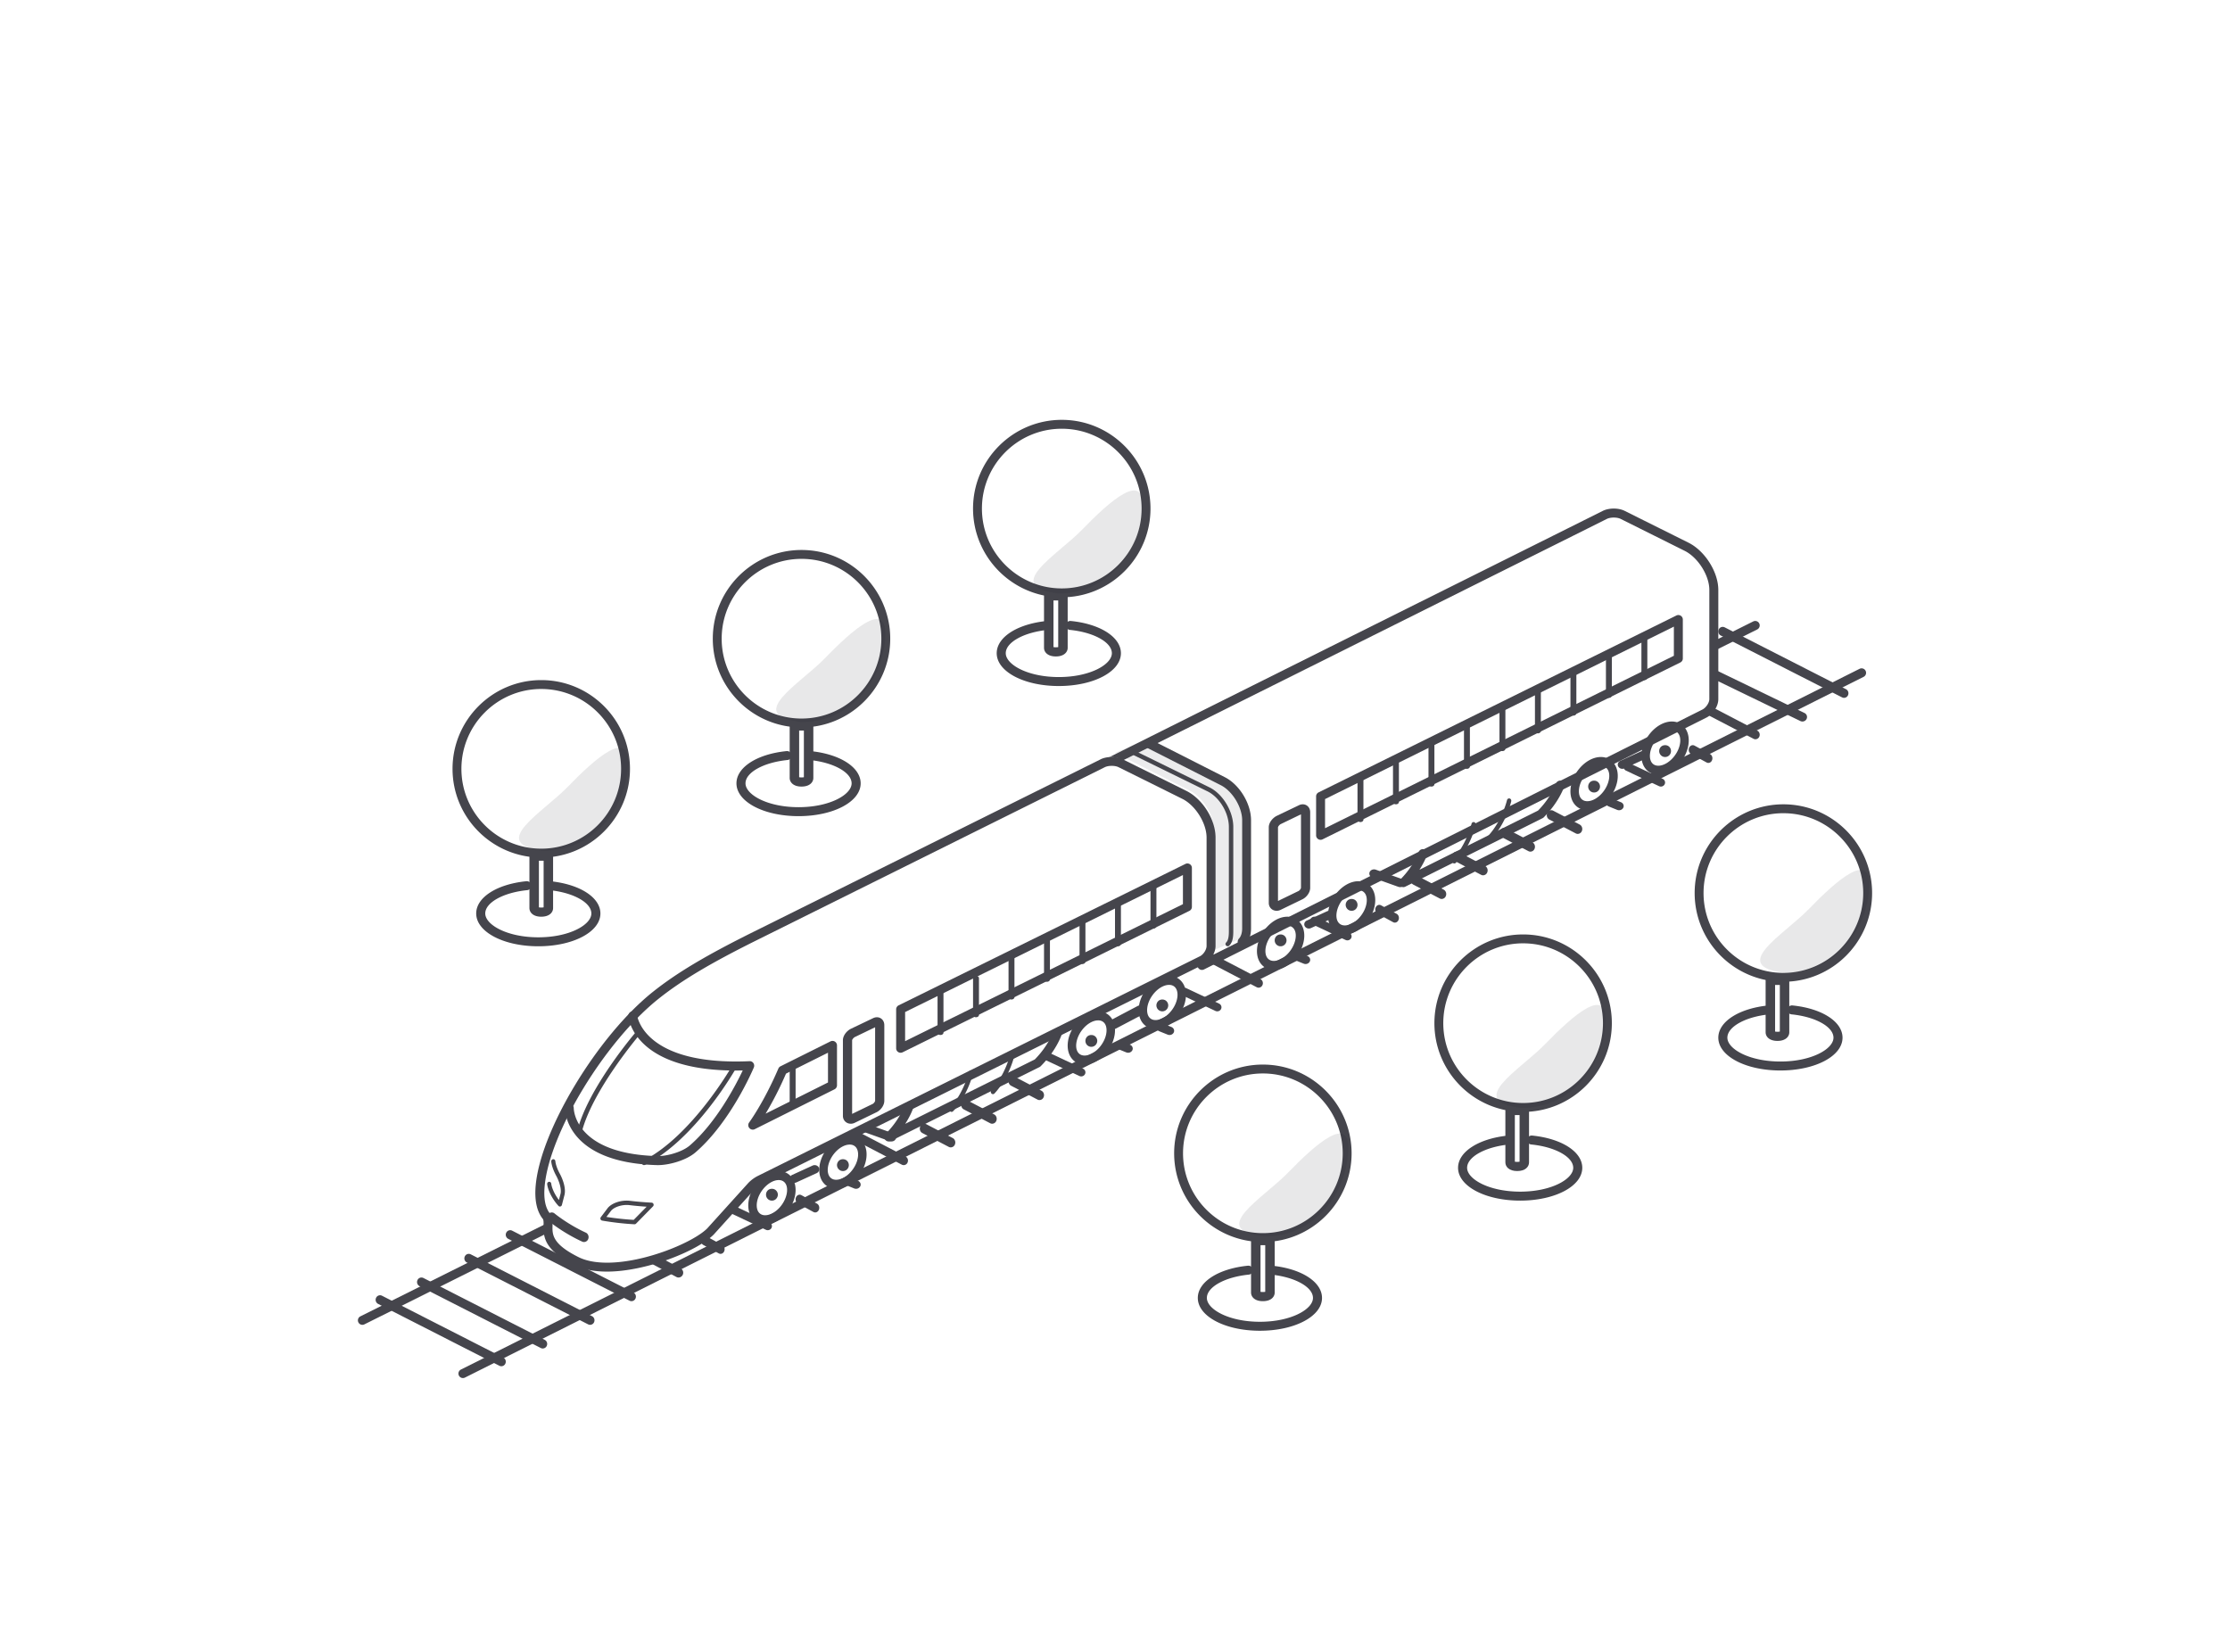 <svg xmlns="http://www.w3.org/2000/svg" xmlns:xlink="http://www.w3.org/1999/xlink" width="324" height="240"><defs><linearGradient id="fqhy3k3pfb" x1="-2059.55%" x2="26543.75%" y1="-3537.6%" y2="-3537.6%"><stop offset="0%" stop-color="#0BF"/><stop offset="100%" stop-color="#6ED2F3"/></linearGradient><linearGradient id="fq4ajo3ike" x1=".006%" x2="100.009%" y1="74.385%" y2="74.385%"><stop offset="0%" stop-color="#001B8F"/><stop offset="100%" stop-color="#001E8D"/></linearGradient><linearGradient id="ga3b80xieh" x1="-1.617%" x2="99.997%" y1="83.089%" y2="83.089%"><stop offset="0%" stop-color="#001B8F"/><stop offset="100%" stop-color="#001E8D"/></linearGradient><linearGradient id="84g8xkh0mk" x1="42.511%" x2="984.891%" y1="-82.247%" y2="-82.247%"><stop offset="0%" stop-color="#001B8F"/><stop offset="100%" stop-color="#001E8D"/></linearGradient><linearGradient id="2szwxmpein" x1="0%" x2="100.001%" y1="50.005%" y2="50.005%"><stop offset="0%" stop-color="#001B8F"/><stop offset="100%" stop-color="#001E8D"/></linearGradient><linearGradient id="0ryf4ab0oq" x1="-.963%" x2="99.993%" y1="50%" y2="50%"><stop offset="0%" stop-color="#001B8F"/><stop offset="100%" stop-color="#001E8D"/></linearGradient><linearGradient id="w8lfudkjjt" x1="45.3%" x2="1030.36%" y1="-61.15%" y2="-61.15%"><stop offset="0%" stop-color="#001B8F"/><stop offset="100%" stop-color="#001E8D"/></linearGradient><linearGradient id="qv2l22uxxw" x1="-320.482%" x2="151.867%" y1="498.75%" y2="498.75%"><stop offset="0%" stop-color="#7FDDFF"/><stop offset="100%" stop-color="#FCFCFC"/></linearGradient><linearGradient id="ibniz40ifz" x1="-189.149%" x2="207.314%" y1="477.05%" y2="477.05%"><stop offset="0%" stop-color="#7FDDFF"/><stop offset="100%" stop-color="#FCFCFC"/></linearGradient><linearGradient id="dg7unp7jaC" x1="-272.5%" x2="656.26%" y1="-414.35%" y2="-414.35%"><stop offset="0%" stop-color="#001B8F"/><stop offset="100%" stop-color="#001E8D"/></linearGradient><linearGradient id="e91idrig2F" x1="-95.845%" x2="100.012%" y1="143.157%" y2="143.157%"><stop offset="0%" stop-color="#7FDDFF"/><stop offset="100%" stop-color="#FCFCFC"/></linearGradient><linearGradient id="hcysawp0nI" x1="-272.65%" x2="656.16%" y1="-414.35%" y2="-414.35%"><stop offset="0%" stop-color="#001B8F"/><stop offset="100%" stop-color="#001E8D"/></linearGradient><path id="jj4pavrfra" d="M.43.43H.338.52.43"/><path id="4gxoh7ijwd" d="M0 3.438c-.015-.764.426-1.648 1.266-2.362C2.09.374 3.11 0 3.999 0c.57 0 1.085.154 1.46.473a1.583 1.583 0 01.001 0C5.084.153 4.569 0 4 0c-.89 0-1.91.374-2.735 1.076C.454 1.766.016 2.614 0 3.36v.078"/><path id="422d0iuk2g" d="M0 3.438c.19-.693.65-1.441 1.345-2.09C2.276.478 3.397 0 4.313 0c.494 0 .928.14 1.24.432.316.294.465.705.463 1.172v-.026C6.012 1.122 5.863.72 5.554.432 5.24.139 4.807 0 4.313 0c-.916 0-2.037.478-2.968 1.348C.651 1.997.19 2.745 0 3.438"/><path id="mnce3s9i5j" d="M.365.86A2.863 2.863 0 01.364.801V.86"/><path id="wqkxwd3jsm" d="M0 4.1c0-.895.458-1.94 1.31-2.79C2.16.458 3.206 0 4.1 0c.545 0 1.035.17 1.39.527.36.36.53.859.526 1.413v-.045C6.01 1.358 5.84.877 5.49.527 5.138.174 4.656.004 4.117 0h-.036c-.89.006-1.926.464-2.771 1.31C.458 2.16 0 3.205 0 4.1"/><path id="dr7c5zilsp" d="M0 3.398c.144-.73.555-1.498 1.208-2.144C2.034.435 3.057 0 3.951 0c.582 0 1.11.184 1.494.565.392.389.577.923.57 1.511v-.062C6.01 1.451 5.823.94 5.445.565 5.06.184 4.533 0 3.951 0c-.894 0-1.917.435-2.743 1.254C.555 1.9.144 2.667 0 3.398"/><path id="lh1h7wlohs" d="M.39.836a4.145 4.145 0 010-.013v.013"/><path id="x2o1ndokqv" d="M1.719.616C1.354.37.904.25.406.244H.327a2.808 2.808 0 00.04-.001c.513 0 .977.12 1.352.373"/><path id="jzhx0n5cry" d="M0 .622C.514.369 1.027.238 1.499.238a2.284 2.284 0 01.05 0h-.1C.99.248.496.378 0 .622"/><path id="bzzs6206qB" d="M.43.43H.392h.076H.43"/><path id="ml7jshktvE" d="M3.438 1.719v-.02C3.434 1.223 3.224.79 2.79.474 2.357.157 1.767.003 1.118 0h-.035A4.839 4.839 0 001.1 0c.656 0 1.253.154 1.69.474.44.32.65.762.647 1.245"/><path id="g2hryac6iH" d="M.43.43H.386h.085H.43"/></defs><g fill="none" fill-rule="evenodd"><path fill="#FFF" d="M0 0h324v240H0z"/><path fill="#16161F" d="M183.744 179.663c6.708 0 11.604-5.457 12.147-12.147.484-5.97-4.798-1.224-8.744 2.85-3.666 3.784-11.841 8.368-3.403 9.297zm37.374-18.687c6.708 0 11.604-5.457 12.147-12.147.484-5.97-4.798-1.224-8.744 2.85-3.666 3.784-11.841 8.368-3.403 9.297zm38.309-19.622c6.708 0 11.603-5.456 12.146-12.146.485-5.97-4.798-1.225-8.744 2.849-3.666 3.785-11.84 8.369-3.402 9.297zM153.845 86.228c6.708 0 11.603-5.457 12.146-12.147.485-5.97-4.798-1.225-8.744 2.85-3.666 3.784-11.84 8.368-3.402 9.297zm-37.375 18.687c6.709 0 11.604-5.457 12.147-12.147.485-5.97-4.798-1.225-8.744 2.85-3.666 3.784-11.84 8.368-3.403 9.297zm-37.374 18.687c6.709 0 11.604-5.457 12.147-12.147.484-5.97-4.798-1.224-8.744 2.85-3.666 3.784-11.841 8.368-3.403 9.297z" opacity=".1"/><g opacity=".8"><path fill="#16161F" d="M67.262 200.219a.653.653 0 01-.293-1.237l203.23-101.819a.653.653 0 01.583 1.168L67.551 200.15a.656.656 0 01-.29.068m-14.608-7.734a.65.65 0 01-.292-1.232L254.729 90.288a.65.65 0 11.582 1.163L52.943 192.416a.656.656 0 01-.29.068"/><path fill="#16161F" d="M182.863 143.5a.602.602 0 01-.274-.067l-7.351-3.839a.677.677 0 01-.283-.883.605.605 0 01.83-.3l7.352 3.838a.678.678 0 01.283.883.616.616 0 01-.557.368m-110.02 55a.627.627 0 01-.283-.068l-17.624-8.988a.673.673 0 01-.292-.887.631.631 0 01.858-.3l17.625 8.987a.672.672 0 01.291.887.64.64 0 01-.575.369m6.015-2.578a.626.626 0 01-.282-.068l-17.624-8.988a.673.673 0 01-.292-.887.631.631 0 01.858-.301l17.624 8.987c.318.162.448.56.292.888a.642.642 0 01-.576.369m6.875-3.438a.613.613 0 01-.282-.068l-17.624-8.988a.673.673 0 01-.292-.887.632.632 0 01.858-.3l17.624 8.987c.318.162.448.56.292.887a.641.641 0 01-.576.37m6.016-3.438a.627.627 0 01-.283-.068l-17.624-8.988a.672.672 0 01-.291-.887.631.631 0 01.858-.301l17.624 8.987c.317.162.448.56.292.888a.642.642 0 01-.576.369m6.836-3.437a.656.656 0 01-.313-.08l-3.796-2.035a.711.711 0 01-.29-.945.668.668 0 01.917-.298l3.796 2.036a.71.71 0 01.29.944.678.678 0 01-.604.377m6.107-3.437a.535.535 0 01-.253-.065l-2.259-1.23c-.294-.16-.419-.562-.28-.899.14-.336.492-.478.786-.32l2.259 1.23c.294.16.419.563.28.9-.102.242-.313.384-.533.384m6.852-3.438a.626.626 0 01-.268-.06l-4.792-2.256a.581.581 0 01-.281-.79.62.62 0 01.817-.27l4.792 2.256c.304.143.43.496.282.79a.613.613 0 01-.55.33m6.898-2.578a.524.524 0 01-.253-.065l-2.259-1.23c-.294-.16-.419-.562-.28-.899.14-.336.493-.478.786-.319l2.259 1.23c.294.16.419.562.28.899-.102.242-.313.384-.533.384m5.932-3.437a.72.72 0 01-.275-.054l-1.233-.5c-.338-.138-.49-.498-.338-.805.152-.307.55-.444.888-.307l1.233.501c.339.138.49.498.339.805a.68.68 0 01-.614.36m6.926-3.438a.605.605 0 01-.274-.067l-7.35-3.839c-.309-.16-.435-.555-.284-.882.152-.326.524-.461.831-.3l7.351 3.838c.308.16.435.555.284.882a.619.619 0 01-.558.368m6.838-2.578a.629.629 0 01-.286-.07l-3.84-2.013c-.327-.171-.464-.598-.305-.953.158-.354.551-.5.879-.33l3.84 2.012c.327.17.463.598.305.952a.655.655 0 01-.593.402m6.016-3.437a.621.621 0 01-.287-.071l-3.84-2.013c-.326-.17-.463-.597-.305-.952.159-.354.552-.501.88-.33l3.84 2.011c.326.171.463.598.304.953a.656.656 0 01-.592.402m6.874-3.438a.632.632 0 01-.286-.07l-3.84-2.013c-.326-.171-.463-.598-.305-.953.159-.354.552-.5.88-.33l3.84 2.012c.326.17.463.598.304.952a.654.654 0 01-.593.402m6.063-3.438a.624.624 0 01-.268-.059l-4.792-2.257a.58.58 0 01-.281-.789.621.621 0 01.818-.272l4.792 2.257c.303.143.43.497.281.79a.613.613 0 01-.55.33m6.814-3.437a.73.73 0 01-.274-.053l-1.233-.501c-.34-.138-.491-.498-.34-.805.154-.306.551-.444.89-.306l1.232.5c.34.138.491.499.34.805a.682.682 0 01-.615.36m6.015-2.578a.715.715 0 01-.274-.054l-1.233-.5c-.339-.137-.49-.498-.338-.805.151-.307.549-.444.888-.306l1.233.5c.34.138.491.499.338.805a.675.675 0 01-.613.36m6.936-3.437a.637.637 0 01-.268-.06l-4.793-2.257a.58.58 0 01-.28-.789.62.62 0 01.817-.272l4.792 2.257c.303.143.43.496.281.79a.612.612 0 01-.55.33m12.83-6.874a.73.73 0 01-.274-.054l-1.233-.5c-.34-.138-.491-.498-.338-.805.15-.307.549-.444.888-.307l1.233.5c.339.139.49.5.338.806a.679.679 0 01-.614.36m6.077-3.438a.626.626 0 01-.268-.06l-4.792-2.256a.58.58 0 01-.281-.79.62.62 0 01.818-.271l4.791 2.256c.304.143.43.497.282.79a.613.613 0 01-.55.331m6.897-2.578a.524.524 0 01-.253-.065l-2.258-1.23c-.294-.16-.42-.562-.28-.898.14-.337.492-.48.786-.32l2.259 1.23c.293.16.419.562.279.898-.101.243-.313.385-.533.385m6.806-3.437a.617.617 0 01-.286-.071l-3.84-2.012c-.327-.171-.464-.598-.305-.953.158-.353.55-.503.88-.33l3.839 2.011c.327.172.464.598.305.952a.653.653 0 01-.593.402m6.016-3.437a.636.636 0 01-.287-.07l-3.84-2.013c-.326-.171-.463-.597-.305-.952.159-.353.55-.504.88-.331l3.84 2.012c.326.171.463.598.305.952a.657.657 0 01-.593.402m6.875-3.438a.623.623 0 01-.287-.07l-3.84-2.013c-.326-.17-.463-.597-.305-.952.158-.354.55-.503.88-.33l3.84 2.011c.326.172.463.598.305.952a.655.655 0 01-.593.402m6.875-2.578a.623.623 0 01-.287-.07l-3.84-2.013c-.326-.17-.463-.598-.305-.952.158-.354.55-.503.88-.33l3.84 2.01c.326.173.463.599.305.953a.655.655 0 01-.593.402m6.001-3.437a.73.73 0 01-.274-.054l-1.233-.5c-.34-.138-.491-.498-.339-.805.152-.307.55-.444.889-.307l1.233.501c.339.138.49.498.338.804a.679.679 0 01-.614.36m6.077-3.437a.626.626 0 01-.268-.06l-4.793-2.256a.58.58 0 01-.28-.79.62.62 0 01.817-.271l4.792 2.256c.304.144.43.497.282.79a.613.613 0 01-.55.331m6.897-3.437a.532.532 0 01-.253-.065l-2.259-1.23c-.293-.16-.418-.562-.278-.898.139-.337.49-.48.785-.32l2.259 1.23c.293.159.419.562.278.898-.1.243-.312.385-.532.385m6.843-3.438a.571.571 0 01-.273-.067l-7.352-3.838a.678.678 0 01-.283-.882c.152-.327.526-.462.831-.301l7.352 3.838c.308.16.434.555.283.882a.619.619 0 01-.558.368m6.827-2.578c-.1 0-.2-.021-.296-.068l-13.27-6.425a.648.648 0 01-.304-.877.675.675 0 01.896-.296l13.27 6.426c.332.16.469.553.304.876a.671.671 0 01-.6.364m6.043-3.438a.616.616 0 01-.282-.068l-17.624-8.987a.67.67 0 01-.29-.888.63.63 0 01.857-.301l17.624 8.987c.317.162.448.56.29.888a.636.636 0 01-.574.37"/><g transform="translate(89.813 185.61)"><mask id="cugsqz4e0c" fill="#fff"><use xlink:href="#jj4pavrfra"/></mask><path fill="url(#fqhy3k3pfb)" d="M.43.43H.338.52.43" mask="url(#cugsqz4e0c)"/></g><path fill="#FFF" d="M248.797 85.846v15.774c0 .793-.65 1.721-1.364 2.078-5.967 2.981-54.25 27.16-72.657 36.364l-.039-.078 5.876-3.17c.41-.435.656-1.097.656-1.948V119.28c0-2.15-1.558-4.676-3.487-5.637l-10.798-5.404-5.72 2.864-.123-.266c17.726-8.865 65.794-32.772 71.89-35.824.708-.35 1.877-.35 2.585 0l9.253 4.605c2.123 1.065 3.928 3.85 3.928 6.228"/><path fill="#E7E7E8" d="M162 109.381l10.844 5.474c1.933.976 3.499 3.535 3.499 5.716v15.799c0 .862-.245 1.535-.66 1.975l4.564-1.975c.415-.44.66-1.113.66-1.975v-15.799c0-2.18-1.567-4.74-3.5-5.716l-10.843-5.474-4.564 1.975"/><path fill="#16161F" d="M174.634 140.922a.655.655 0 01-.292-1.239c11.898-5.957 36.223-18.153 53.656-26.893l19.347-9.7c.517-.258 1.007-.99 1.007-1.503V85.71c0-2.106-1.643-4.708-3.587-5.682l-9.292-4.634c-.528-.264-1.487-.264-2.014 0-2.248 1.126-10.177 5.08-20.193 10.074-17.203 8.578-40.766 20.327-52.04 25.975a.653.653 0 01-.584-1.17 44188.044 44188.044 0 0152.043-25.976c10.015-4.994 17.942-8.946 20.19-10.072.892-.447 2.288-.447 3.18 0l9.293 4.634c2.376 1.19 4.308 4.264 4.308 6.851v15.876c0 1.014-.758 2.188-1.727 2.673-2.14 1.071-9.684 4.854-19.348 9.699-17.432 8.74-41.758 20.936-53.656 26.894a.644.644 0 01-.29.069"/><path fill="#16161F" d="M192.518 116.098v4.236L243.2 95.277v-4.236l-50.682 25.057zm-.65 5.918a.646.646 0 01-.34-.096.643.643 0 01-.31-.547v-5.672c0-.244.14-.466.36-.575l51.982-25.699a.65.65 0 01.94.575v5.672c0 .243-.14.466-.36.574l-51.981 25.7a.657.657 0 01-.29.068zm-2.845-3.704l-2.945 1.422c-.189.093-.389.36-.397.465v10.703l2.984-1.447c.177-.089.358-.36.358-.465v-10.678zm-3.534 14.016c-.653 0-1.145-.49-1.145-1.139v-10.993c0-.704.59-1.378 1.144-1.653l3.232-1.548c.178-.09.371-.136.563-.136.614 0 1.076.49 1.076 1.14v10.991c0 .719-.568 1.388-1.101 1.654l-3.188 1.546c-.179.09-.381.138-.58.138z"/><path fill="#16161F" d="M197.664 119.438c-.237 0-.43-.155-.43-.344v-6.188c0-.19.193-.343.43-.343s.43.154.43.343v6.188c0 .19-.193.343-.43.343m5.156-2.577c-.237 0-.43-.155-.43-.344v-6.188c0-.19.193-.344.43-.344.238 0 .43.154.43.344v6.188c0 .19-.192.343-.43.343m5.157-2.578c-.238 0-.43-.154-.43-.343v-6.188c0-.19.192-.344.43-.344.237 0 .43.154.43.344v6.188c0 .19-.193.343-.43.343m5.156-2.578c-.237 0-.43-.154-.43-.344v-6.187c0-.19.193-.344.43-.344s.43.154.43.344v6.187c0 .19-.193.344-.43.344m5.157-2.578c-.238 0-.43-.154-.43-.344v-6.187c0-.19.192-.344.43-.344.236 0 .429.154.429.344v6.187c0 .19-.193.344-.43.344m5.156-2.578c-.237 0-.43-.154-.43-.344v-6.187c0-.19.193-.344.43-.344.238 0 .43.154.43.344v6.187c0 .19-.192.344-.43.344m5.157-2.578c-.238 0-.43-.154-.43-.344v-6.188c0-.19.192-.343.43-.343.237 0 .43.154.43.343v6.188c0 .19-.193.344-.43.344m5.156-2.579c-.237 0-.43-.153-.43-.343v-6.188c0-.19.193-.343.43-.343s.43.154.43.343v6.188c0 .19-.193.344-.43.344m5.156-2.578c-.237 0-.43-.155-.43-.344V92.28c0-.19.193-.343.43-.343s.43.154.43.343v6.188c0 .19-.193.343-.43.343m-41.552 30.532c-.766 0-1.652.526-2.313 1.372-.963 1.235-1.168 2.82-.448 3.462.207.184.473.277.793.277.766 0 1.652-.526 2.313-1.373.5-.642.808-1.379.867-2.076.03-.351.015-.999-.418-1.384-.207-.185-.474-.278-.794-.278m-1.968 6.423a2.336 2.336 0 01-1.579-.582c-1.274-1.134-1.147-3.466.29-5.309.902-1.154 2.12-1.844 3.257-1.844.605 0 1.152.201 1.579.581.641.57.945 1.463.856 2.511-.08.96-.488 1.953-1.146 2.798-.902 1.155-2.12 1.845-3.257 1.845m-8.351-1.266c-.766 0-1.652.525-2.312 1.372-.501.641-.81 1.378-.869 2.075-.028.352-.014 1 .42 1.385.207.185.473.279.793.279.766 0 1.652-.526 2.313-1.373.963-1.235 1.168-2.82.449-3.461-.208-.184-.474-.278-.794-.278m-1.968 6.423c-.606 0-1.152-.2-1.58-.582-.64-.57-.943-1.461-.855-2.51.081-.96.488-1.954 1.147-2.798.9-1.155 2.118-1.844 3.256-1.844.605 0 1.152.2 1.58.58 1.274 1.134 1.146 3.466-.291 5.31-.902 1.154-2.119 1.844-3.257 1.844"/><path fill="#16161F" d="M186.063 137.484a.848.848 0 01-.61-.25.846.846 0 01-.25-.614c0-.225.087-.45.25-.614.318-.32.894-.32 1.212 0a.882.882 0 01.257.614c0 .233-.094.45-.257.614a.83.83 0 01-.602.25m10.312-5.156a.831.831 0 01-.602-.25.87.87 0 01-.257-.615c0-.224.094-.45.257-.614.327-.32.893-.32 1.212 0 .163.165.25.39.25.614a.844.844 0 01-.25.614.831.831 0 01-.61.251m-6.205 2.578a.681.681 0 01-.6-.338c-.165-.303-.03-.671.3-.823l2.958-1.352c.33-.151.732-.029.898.274.166.303.03.67-.3.822l-2.957 1.352a.712.712 0 01-.298.065m52.738-28.766c-.766 0-1.652.525-2.313 1.372-.963 1.235-1.168 2.82-.448 3.462.206.183.473.277.793.277.766 0 1.652-.526 2.313-1.373.5-.642.808-1.38.867-2.076.03-.351.015-.999-.419-1.384-.206-.185-.474-.278-.793-.278m-1.968 6.422c-.606 0-1.152-.2-1.579-.58-1.275-1.135-1.146-3.467.29-5.31.902-1.154 2.12-1.844 3.257-1.844.605 0 1.151.2 1.579.581.64.57.945 1.462.856 2.511-.08.96-.488 1.953-1.147 2.798-.901 1.155-2.119 1.844-3.256 1.844m-8.351-1.266c-.766 0-1.652.526-2.312 1.373-.501.641-.81 1.378-.869 2.075-.029.352-.014 1 .42 1.385.207.185.473.278.793.278.766 0 1.653-.526 2.313-1.372.964-1.236 1.169-2.82.45-3.461-.208-.184-.476-.278-.795-.278m-1.968 6.423a2.338 2.338 0 01-1.58-.582c-.64-.57-.944-1.46-.855-2.51.081-.96.488-1.954 1.147-2.799.9-1.154 2.118-1.844 3.256-1.844.606 0 1.152.202 1.58.582 1.274 1.133 1.146 3.465-.291 5.308-.901 1.155-2.119 1.845-3.257 1.845"/><path fill="#16161F" d="M231.61 115.14a.834.834 0 01-.61-.25.86.86 0 01-.25-.614c0-.225.087-.45.25-.614.318-.32.893-.32 1.212 0a.882.882 0 01.257.614c0 .225-.094.45-.257.614a.83.83 0 01-.603.25m10.313-5.156a.833.833 0 01-.603-.25.877.877 0 01-.256-.616.89.89 0 01.256-.615c.32-.312.894-.32 1.213 0 .163.164.25.39.25.615 0 .234-.087.45-.25.615a.831.831 0 01-.61.251m-6.204 1.719a.679.679 0 01-.6-.339c-.166-.302-.031-.67.3-.822l2.956-1.352c.33-.152.732-.028.899.274.165.303.03.67-.3.822l-2.957 1.352a.715.715 0 01-.298.065m-31.827 17.187a.638.638 0 01-.454-1.091c1.979-1.974 2.67-3.969 2.677-3.988a.64.64 0 011.216.405c-.02.058-.324.95-1.098 2.152l17.228-8.595c1.923-1.95 2.597-3.896 2.603-3.916a.641.641 0 011.216.406c-.03.093-.781 2.287-2.985 4.488a.73.73 0 01-.167.12l-19.95 9.952a.636.636 0 01-.286.068"/><path fill="#16161F" d="M211.302 125.453a.31.31 0 01-.225-.1.367.367 0 010-.488c2.012-2.184 2.712-5.137 2.72-5.166.043-.185.216-.299.385-.25.17.046.272.233.23.417-.03.128-.746 3.163-2.886 5.487a.31.31 0 01-.224.1m5.155-3.437a.308.308 0 01-.224-.101.369.369 0 010-.488c2.012-2.184 2.713-5.137 2.72-5.166.043-.185.216-.297.385-.25.17.046.273.233.23.417-.03.128-.746 3.163-2.886 5.487a.304.304 0 01-.225.1m-13.033 6.875a.75.75 0 01-.255-.043l-3.784-1.354c-.352-.125-.523-.482-.383-.796.14-.314.542-.466.891-.34l3.785 1.353c.351.125.523.482.382.796-.107.239-.364.385-.636.385m-25.046 8.593a.322.322 0 01-.23-.547c.33-.34.397-.911.397-1.665v-15.117c0-2.05-1.364-4.326-3.105-5.18l-10.682-5.239a.322.322 0 01.283-.579l10.681 5.239c1.944.953 3.466 3.483 3.466 5.759v15.117c0 .911-.099 1.62-.58 2.115a.32.32 0 01-.23.097"/><path fill="#16161F" d="M180.47 137.484a.64.64 0 01-.445-.18.66.66 0 01-.022-.924c.31-.33.474-.853.474-1.511v-15.693c0-1.907-1.42-4.24-3.102-5.093l-10.721-5.437a.66.66 0 01-.289-.878.642.642 0 01.865-.293l10.72 5.439c2.14 1.085 3.816 3.836 3.816 6.262v15.694c0 1-.287 1.834-.83 2.412a.636.636 0 01-.466.203"/><g transform="translate(183.484 134.047)"><mask id="zb9o5ov66f" fill="#fff"><use xlink:href="#4gxoh7ijwd"/></mask><path fill="url(#fq4ajo3ike)" d="M0 3.438c-.015-.764.426-1.648 1.266-2.362C2.09.374 3.11 0 3.999 0c.57 0 1.085.154 1.46.473a1.583 1.583 0 01.001 0C5.084.153 4.569 0 4 0c-.89 0-1.91.374-2.735 1.076C.454 1.766.016 2.614 0 3.36v.078" mask="url(#zb9o5ov66f)"/></g><g transform="translate(193.797 128.89)"><mask id="naxq983pqi" fill="#fff"><use xlink:href="#422d0iuk2g"/></mask><path fill="url(#ga3b80xieh)" d="M0 3.438c.19-.693.65-1.441 1.345-2.09C2.276.478 3.397 0 4.313 0c.494 0 .928.14 1.24.432.316.294.465.705.463 1.172v-.026C6.012 1.122 5.863.72 5.554.432 5.24.139 4.807 0 4.313 0c-.916 0-2.037.478-2.968 1.348C.651 1.997.19 2.745 0 3.438" mask="url(#naxq983pqi)"/></g><g transform="translate(192.938 132.328)"><mask id="gzjy3mwdwl" fill="#fff"><use xlink:href="#mnce3s9i5j"/></mask><path fill="url(#84g8xkh0mk)" d="M.365.86A2.863 2.863 0 01.364.801V.86" mask="url(#gzjy3mwdwl)"/></g><g transform="translate(229.031 110.844)"><mask id="vulo1g69so" fill="#fff"><use xlink:href="#wqkxwd3jsm"/></mask><path fill="url(#2szwxmpein)" d="M0 4.1c0-.895.458-1.94 1.31-2.79C2.16.458 3.206 0 4.1 0c.545 0 1.035.17 1.39.527.36.36.53.859.526 1.413v-.045C6.01 1.358 5.84.877 5.49.527 5.138.174 4.656.004 4.117 0h-.036c-.89.006-1.926.464-2.771 1.31C.458 2.16 0 3.205 0 4.1" mask="url(#vulo1g69so)"/></g><g transform="translate(239.344 106.547)"><mask id="nz5yy0veor" fill="#fff"><use xlink:href="#dr7c5zilsp"/></mask><path fill="url(#0ryf4ab0oq)" d="M0 3.398c.144-.73.555-1.498 1.208-2.144C2.034.435 3.057 0 3.951 0c.582 0 1.11.184 1.494.565.392.389.577.923.57 1.511v-.062C6.01 1.451 5.823.94 5.445.565 5.06.184 4.533 0 3.951 0c-.894 0-1.917.435-2.743 1.254C.555 1.9.144 2.667 0 3.398" mask="url(#nz5yy0veor)"/></g><g transform="translate(238.484 109.125)"><mask id="3qi4vztm2u" fill="#fff"><use xlink:href="#lh1h7wlohs"/></mask><path fill="url(#w8lfudkjjt)" d="M.39.836a4.145 4.145 0 010-.013v.013" mask="url(#3qi4vztm2u)"/></g><path fill="#FFF" d="M109.762 135.515c-6.356 3.192-10.75 5.76-14.334 8.637-10.01 8.042-20.067 27.348-15.767 32.386.718 1.44-1.433 3.6 4.3 6.478 5.373 2.697 16.484-1.44 19.35-4.319l5.967-6.666c.267-.293.77-.675 1.125-.853l64.037-32.14c.709-.355 1.31-1.288 1.31-2.082v-15.834c0-2.384-1.75-5.183-3.873-6.249l-9.22-4.622c-.707-.356-1.86-.356-2.569 0-6.096 3.06-32.604 16.366-50.326 25.264"/><g transform="translate(113.016 170.14)"><mask id="pzmj0kjv6x" fill="#fff"><use xlink:href="#x2o1ndokqv"/></mask><path fill="url(#qv2l22uxxw)" d="M1.719.616C1.354.37.904.25.406.244H.327a2.808 2.808 0 00.04-.001c.513 0 .977.12 1.352.373" mask="url(#pzmj0kjv6x)"/></g><g transform="translate(122.469 165.844)"><mask id="cp8f7vwukA" fill="#fff"><use xlink:href="#jzhx0n5cry"/></mask><path fill="url(#ibniz40ifz)" d="M0 .622C.514.369 1.027.238 1.499.238a2.284 2.284 0 01.05 0h-.1C.99.248.496.378 0 .622" mask="url(#cp8f7vwukA)"/></g><g transform="translate(157.703 152.953)"><mask id="i2djs59qrD" fill="#fff"><use xlink:href="#bzzs6206qB"/></mask><path fill="url(#dg7unp7jaC)" d="M.43.43H.392h.076H.43" mask="url(#i2djs59qrD)"/></g><g transform="translate(158.563 147.797)"><mask id="tycb20sk8G" fill="#fff"><use xlink:href="#ml7jshktvE"/></mask><path fill="url(#e91idrig2F)" d="M3.438 1.719v-.02C3.434 1.223 3.224.79 2.79.474 2.357.157 1.767.003 1.118 0h-.035A4.839 4.839 0 001.1 0c.656 0 1.253.154 1.69.474.44.32.65.762.647 1.245" mask="url(#tycb20sk8G)"/></g><g transform="translate(168.016 148.656)"><mask id="l20e4mcy6J" fill="#fff"><use xlink:href="#g2hryac6iH"/></mask><path fill="url(#hcysawp0nI)" d="M.43.43H.386h.085H.43" mask="url(#l20e4mcy6J)"/></g><path fill="#16161F" d="M161.52 111.27c-.384 0-.748.071-1 .196-6.122 3.043-32.744 16.273-50.541 25.12-6.771 3.365-10.908 5.831-14.279 8.513-7.778 6.186-15.828 19.4-16.564 27.19-.177 1.873.098 3.247.817 4.082l.089.131c.263.524.249 1.069.234 1.596-.032 1.235-.07 2.635 3.792 4.554 1.07.532 2.461.802 4.136.802 5.535 0 12.53-2.97 14.544-4.974l5.968-6.602a5.26 5.26 0 011.324-.994l64.31-31.956c.5-.248.956-.958.956-1.49v-15.743c0-2.103-1.616-4.683-3.53-5.634l-9.258-4.596c-.252-.125-.615-.196-.999-.196zm-73.316 73.48c-1.879 0-3.466-.316-4.719-.938-4.251-2.114-4.56-3.926-4.512-5.748.01-.385.018-.695-.072-.925-.912-1.112-1.27-2.784-1.063-4.972.763-8.071 9.048-21.718 17.047-28.08 3.448-2.742 7.652-5.251 14.51-8.661 17.798-8.847 44.42-22.076 50.542-25.119.865-.43 2.299-.43 3.164 0l9.258 4.595c2.384 1.186 4.25 4.17 4.25 6.794v15.741c0 1.02-.736 2.185-1.675 2.65l-64.31 31.956a4.016 4.016 0 00-.943.706l-5.987 6.622c-2.462 2.45-9.905 5.379-15.49 5.379z"/><path fill="#16161F" d="M95.602 169.281l-.145-.002c-13.227-.361-13.379-7.95-13.379-8.273 0-.363.288-.656.642-.656.354 0 .642.293.642.656.003.267.22 6.637 12.13 6.962 1.339.042 3.619-.584 4.72-1.535 3.861-3.329 6.672-8.734 7.703-10.908-15.715.361-16.592-7.528-16.623-7.871a.652.652 0 01.581-.713.642.642 0 01.697.589c.01.09.96 7.333 16.339 6.65a.62.62 0 01.555.282c.126.185.15.423.062.63-.135.322-3.36 7.925-8.485 12.344-1.344 1.159-3.825 1.845-5.439 1.845"/><path fill="#16161F" d="M93.58 169.281a.334.334 0 01-.148-.63c7.099-3.58 12.895-13.71 12.952-13.812a.33.33 0 01.45-.124.335.335 0 01.123.454c-.24.423-5.952 10.405-13.23 14.077l-.147.035m35.557-3.437a.646.646 0 01-.462-1.107c2.013-2.001 2.716-4.022 2.724-4.042a.65.65 0 01.824-.408c.341.114.526.48.412.819-.02.059-.33.963-1.116 2.181l18.827-9.36c1.957-1.977 2.643-3.95 2.65-3.97a.651.651 0 011.236.413c-.031.093-.795 2.317-3.037 4.547a.661.661 0 01-.17.122l-21.597 10.737a.657.657 0 01-.291.068"/><path fill="#16161F" d="M138.255 161.547a.311.311 0 01-.225-.1.37.37 0 010-.489c2.012-2.183 2.713-5.136 2.72-5.166.043-.184.213-.299.385-.25.17.047.273.234.23.418-.029.129-.746 3.162-2.886 5.486a.304.304 0 01-.224.1m6.015-2.577a.31.31 0 01-.224-.1.368.368 0 010-.489c2.012-2.183 2.713-5.135 2.72-5.165.042-.185.214-.3.385-.25.17.046.273.233.23.417-.03.128-.746 3.162-2.886 5.486a.306.306 0 01-.225.1m-14.753 6.876a.75.75 0 01-.254-.044l-3.785-1.352c-.351-.126-.523-.482-.382-.796.14-.315.537-.469.892-.342l3.784 1.353c.352.125.522.482.382.796-.108.24-.365.385-.637.385m1.988-18.804v4.233l40.365-19.906v-4.234l-40.365 19.907zm-.65 5.913a.641.641 0 01-.652-.642v-5.668c0-.244.14-.466.36-.575l41.667-20.547c.2-.1.44-.09.633.028a.64.64 0 01.309.546v5.668c0 .243-.14.466-.36.574l-41.667 20.549a.659.659 0 01-.29.067zm-16.655 3.035a50.19 50.19 0 01-2.965 5.818l9.065-4.532v-4.326l-6.1 3.04zm-4.827 8.137a.654.654 0 01-.525-1.046c.02-.028 2.135-2.904 4.243-7.829a.652.652 0 01.31-.328l7.262-3.62a.655.655 0 01.946.588v5.79c0 .248-.14.475-.362.586l-11.582 5.79a.646.646 0 01-.292.069zm17.775-14.875l-2.945 1.421c-.189.094-.389.36-.397.466v10.702l2.983-1.447c.178-.088.359-.36.359-.464V149.25zm-3.534 14.016c-.653 0-1.145-.49-1.145-1.14v-10.991c0-.705.59-1.379 1.144-1.654l3.232-1.547c.178-.089.371-.136.563-.136.614 0 1.076.489 1.076 1.139v10.992c0 .718-.567 1.388-1.101 1.654l-3.188 1.546a1.316 1.316 0 01-.58.138z"/><path fill="#16161F" d="M136.648 150.375c-.237 0-.43-.154-.43-.344v-6.187c0-.19.193-.344.43-.344.238 0 .43.154.43.344v6.187c0 .19-.192.344-.43.344m5.157-2.578c-.238 0-.43-.15-.43-.334v-5.348c0-.184.192-.334.43-.334.237 0 .43.15.43.334v5.348c0 .184-.193.334-.43.334m5.155-2.578c-.236 0-.429-.154-.429-.344v-6.188c0-.19.193-.343.43-.343s.43.154.43.344v6.187c0 .19-.193.344-.43.344m5.156-2.579c-.237 0-.43-.153-.43-.343v-6.188c0-.19.193-.343.43-.343s.43.154.43.343v6.188c0 .19-.193.344-.43.344m5.156-2.578c-.237 0-.43-.154-.43-.344v-6.189c0-.19.193-.344.43-.344.238 0 .43.154.43.344v6.188c0 .19-.192.344-.43.344m5.157-2.578c-.238 0-.43-.154-.43-.343v-6.188c0-.19.192-.344.43-.344.237 0 .43.154.43.344v6.188c0 .19-.193.343-.43.343m5.156-2.578c-.237 0-.43-.154-.43-.344v-6.187c0-.19.193-.344.43-.344s.43.154.43.344v6.188c0 .19-.193.343-.43.343m-52.422 25.782c-.237 0-.43-.15-.43-.335v-5.347c0-.184.193-.334.43-.334s.43.15.43.334v5.347c0 .185-.193.335-.43.335m-31.029 4.296l-.073-.007a.322.322 0 01-.257-.384c1.492-6.408 8.548-14.613 8.847-14.96a.348.348 0 01.475-.043.31.31 0 01.045.453c-.072.084-7.25 8.434-8.708 14.689a.334.334 0 01-.33.252m-2.781 10.313a.291.291 0 01-.216-.096c-1.014-1.11-1.558-2.413-1.635-3.155a.306.306 0 01.264-.341c.17-.019.31.105.327.275.049.465.386 1.421 1.116 2.367l.226-.876c.183-.706-.186-1.847-.633-2.667-.393-.722-.657-1.486-.708-2.044a.305.305 0 01.268-.337.302.302 0 01.324.279c.034.367.218 1.032.634 1.797.492.902.931 2.199.69 3.133l-.37 1.435a.302.302 0 01-.214.22l-.073.01m6.754 1.508a41.3 41.3 0 003.965.43l1.879-1.913a46.405 46.405 0 01-2.486-.228c-1.057-.129-2.273.274-2.712.856l-.646.855zm4.085 1.07h-.018a41.365 41.365 0 01-4.682-.533.31.31 0 01-.237-.196.32.32 0 01.044-.307l.962-1.274c.578-.766 1.991-1.256 3.277-1.098 1 .12 2.056.209 3.137.266a.31.31 0 01.273.201.323.323 0 01-.07.338l-2.466 2.51a.305.305 0 01-.22.093zm31.263-11.579c-.766 0-1.651.526-2.312 1.373-.963 1.235-1.168 2.82-.449 3.46.207.184.474.278.793.278.767 0 1.653-.526 2.314-1.373.5-.642.808-1.378.867-2.076.03-.351.015-.999-.419-1.384-.207-.184-.474-.278-.794-.278zm-1.968 6.423a2.342 2.342 0 01-1.579-.581c-1.274-1.135-1.145-3.467.292-5.31.9-1.154 2.118-1.844 3.255-1.844.606 0 1.153.202 1.58.582.64.57.945 1.461.856 2.51-.08.96-.489 1.953-1.147 2.798-.902 1.155-2.119 1.845-3.257 1.845zm-8.35-1.267c-.766 0-1.652.526-2.313 1.373-.5.642-.808 1.378-.868 2.075-.029.351-.014 1 .42 1.385.207.184.473.278.793.278.766 0 1.652-.526 2.313-1.373.963-1.235 1.168-2.82.449-3.46-.207-.184-.474-.278-.794-.278zm-1.968 6.423a2.333 2.333 0 01-1.58-.582c-.64-.57-.944-1.462-.855-2.51.08-.96.488-1.954 1.147-2.799.901-1.154 2.118-1.843 3.256-1.843.605 0 1.152.2 1.58.58 1.274 1.135 1.145 3.466-.291 5.309-.902 1.155-2.12 1.845-3.257 1.845zm58.691-34.782c-.767 0-1.654.526-2.314 1.372-.502.642-.81 1.379-.87 2.076-.029.351-.015.999.419 1.385.207.184.475.278.795.278.767 0 1.654-.526 2.314-1.373.502-.642.81-1.379.87-2.076.029-.351.014-.999-.42-1.384-.207-.185-.475-.278-.794-.278zm-1.97 6.423a2.343 2.343 0 01-1.582-.582c-.64-.57-.944-1.462-.855-2.511.08-.96.488-1.953 1.148-2.798.902-1.154 2.12-1.844 3.259-1.844.606 0 1.153.201 1.58.581.642.57.946 1.461.857 2.51-.08.96-.488 1.954-1.148 2.8-.902 1.154-2.12 1.844-3.26 1.844zm-8.341-1.266c-.766 0-1.652.525-2.312 1.371-.963 1.235-1.169 2.82-.449 3.461.207.185.474.278.793.278.767 0 1.653-.526 2.314-1.373.5-.642.808-1.379.867-2.075.03-.352.015-1-.418-1.385-.208-.184-.475-.278-.795-.278zm-1.968 6.422a2.342 2.342 0 01-1.579-.581c-1.274-1.134-1.146-3.466.291-5.31.902-1.155 2.119-1.844 3.256-1.844.606 0 1.152.201 1.58.582.64.57.945 1.461.856 2.51-.08.96-.488 1.953-1.147 2.798-.902 1.155-2.119 1.845-3.257 1.845z"/><path fill="#16161F" d="M112.156 174.438a.84.84 0 01-.61-.251.863.863 0 01-.25-.615c0-.225.087-.45.25-.614.318-.32.902-.32 1.212.008a.85.85 0 01.258.606c0 .225-.095.45-.258.615a.833.833 0 01-.602.25m10.321-4.297a.834.834 0 01-.61-.25.853.853 0 01-.258-.614c0-.225.095-.45.258-.614.318-.32.885-.32 1.212 0a.878.878 0 010 1.228.83.83 0 01-.602.25m36.086-18.046a.88.88 0 01-.61-.251.874.874 0 01-.25-.614c0-.234.086-.45.25-.614.317-.32.893-.32 1.211 0 .163.163.258.38.258.614a.885.885 0 01-.258.614.862.862 0 01-.602.25m10.308-5.155a.856.856 0 01-.598-.251.88.88 0 01-.256-.614c0-.224.093-.45.256-.614.317-.32.89-.32 1.206 0a.873.873 0 01.256.614.862.862 0 01-.863.864m-53.466 24.923a.679.679 0 01-.6-.34c-.165-.302-.03-.67.3-.821l2.957-1.353c.33-.151.732-.029.899.274.165.303.03.67-.3.822l-2.957 1.352a.705.705 0 01-.299.065m46.422-22.343a.683.683 0 01-.614-.4.741.741 0 01.307-.969l3.784-1.993a.671.671 0 01.92.323c.17.357.033.79-.306.97l-3.785 1.992a.652.652 0 01-.306.077M84.85 180.453a.626.626 0 01-.262-.057c-2.781-1.275-4.749-2.898-4.831-2.967a.744.744 0 01-.117-.997.638.638 0 01.934-.126c.018.015 1.922 1.584 4.538 2.782.338.155.495.574.35.934a.665.665 0 01-.612.431m-6.21-80.35c-6.395 0-11.6 5.204-11.6 11.601 0 6.396 5.205 11.599 11.6 11.599 6.397 0 11.6-5.203 11.6-11.599 0-6.397-5.203-11.6-11.6-11.6zm0 24.49c-7.107 0-12.89-5.782-12.89-12.889 0-7.109 5.783-12.892 12.89-12.892 7.109 0 12.891 5.783 12.891 12.892 0 7.107-5.782 12.89-12.89 12.89zm-.429 12.891c-5.06 0-9.023-2.094-9.023-4.767 0-2.329 2.994-4.254 7.283-4.683a.655.655 0 01.721.583.653.653 0 01-.588.713c-3.479.347-6.101 1.803-6.101 3.387 0 1.639 3.165 3.465 7.708 3.465s7.708-1.826 7.708-3.465c0-1.584-2.622-3.04-6.1-3.387a.653.653 0 01-.589-.713.659.659 0 01.721-.583c4.288.429 7.283 2.355 7.283 4.683 0 2.673-3.963 4.767-9.023 4.767"/><path fill="#16161F" d="M78.297 131.826c.124.041.564.041.687 0v-6.774h-.687v6.774zm.344 1.362c-1.188 0-1.72-.631-1.72-1.256v-7.539c0-.363.309-.659.688-.659h2.063c.38 0 .687.296.687.66v7.538c0 .625-.531 1.255-1.718 1.255zm37.812-51.991c-6.396 0-11.6 5.204-11.6 11.6s5.204 11.6 11.6 11.6c6.397 0 11.6-5.204 11.6-11.6s-5.203-11.6-11.6-11.6zm0 24.49c-7.108 0-12.89-5.782-12.89-12.89 0-7.108 5.782-12.89 12.89-12.89 7.108 0 12.89 5.782 12.89 12.89 0 7.108-5.782 12.89-12.89 12.89zm-.429 12.891c-5.06 0-9.024-2.094-9.024-4.767 0-2.329 2.995-4.254 7.284-4.683a.654.654 0 01.72.583.652.652 0 01-.588.713c-3.478.347-6.101 1.804-6.101 3.387 0 1.639 3.166 3.465 7.709 3.465 4.543 0 7.708-1.826 7.708-3.465 0-1.583-2.623-3.04-6.1-3.387a.654.654 0 01-.59-.713.656.656 0 01.722-.583c4.288.43 7.283 2.355 7.283 4.683 0 2.673-3.964 4.767-9.023 4.767"/><path fill="#16161F" d="M116.11 112.92c.123.04.563.04.687 0v-6.774h-.688v6.774zm.343 1.361c-1.187 0-1.719-.63-1.719-1.255v-7.539c0-.364.308-.659.688-.659h2.062c.38 0 .688.295.688.659v7.54c0 .624-.532 1.254-1.719 1.254zm37.813-51.991c-6.396 0-11.6 5.205-11.6 11.602 0 6.395 5.204 11.598 11.6 11.598s11.6-5.203 11.6-11.598c0-6.397-5.204-11.601-11.6-11.601zm0 24.491c-7.108 0-12.891-5.782-12.891-12.89 0-7.107 5.783-12.891 12.89-12.891 7.109 0 12.891 5.783 12.891 12.892 0 7.107-5.782 12.89-12.89 12.89zm-.43 12.891c-5.06 0-9.023-2.094-9.023-4.768 0-2.328 2.994-4.253 7.283-4.682a.654.654 0 01.721.583.653.653 0 01-.588.713c-3.479.347-6.101 1.803-6.101 3.386 0 1.64 3.165 3.466 7.708 3.466s7.708-1.827 7.708-3.466c0-1.583-2.622-3.04-6.1-3.386a.653.653 0 01-.589-.713.657.657 0 01.721-.583c4.288.429 7.283 2.354 7.283 4.682 0 2.674-3.963 4.768-9.023 4.768"/><path fill="#16161F" d="M153.063 94.014c.123.04.563.04.687 0V87.24h-.688v6.774zm.343 1.361c-1.187 0-1.719-.63-1.719-1.255v-7.54c0-.363.309-.658.688-.658h2.063c.379 0 .687.295.687.659v7.539c0 .624-.531 1.255-1.719 1.255zm30.079 60.588c-6.397 0-11.6 5.203-11.6 11.6 0 6.396 5.203 11.6 11.6 11.6 6.396 0 11.6-5.204 11.6-11.6 0-6.397-5.204-11.6-11.6-11.6zm0 24.49c-7.108 0-12.891-5.782-12.891-12.89 0-7.108 5.783-12.891 12.89-12.891 7.109 0 12.891 5.783 12.891 12.891s-5.782 12.89-12.89 12.89zm-.43 12.891c-5.06 0-9.024-2.095-9.024-4.768 0-2.328 2.995-4.254 7.284-4.683a.658.658 0 01.72.582.654.654 0 01-.588.714c-3.478.347-6.1 1.803-6.1 3.387 0 1.639 3.165 3.466 7.708 3.466s7.708-1.827 7.708-3.466c0-1.584-2.622-3.04-6.1-3.387a.654.654 0 01-.589-.714.661.661 0 01.72-.582c4.29.429 7.284 2.355 7.284 4.683 0 2.673-3.963 4.768-9.023 4.768"/><path fill="#16161F" d="M183.14 187.685c.124.041.564.041.688 0v-6.773h-.687v6.773zm.344 1.362c-1.187 0-1.718-.63-1.718-1.255v-7.54c0-.364.307-.658.687-.658h2.063c.38 0 .687.294.687.659v7.539c0 .625-.531 1.255-1.719 1.255zm75.626-70.897c-6.397 0-11.6 5.204-11.6 11.601 0 6.395 5.203 11.599 11.6 11.599 6.396 0 11.6-5.204 11.6-11.599 0-6.397-5.204-11.6-11.6-11.6zm0 24.49c-7.108 0-12.891-5.782-12.891-12.889 0-7.109 5.783-12.892 12.89-12.892 7.109 0 12.891 5.783 12.891 12.892 0 7.107-5.782 12.89-12.89 12.89zm-.43 12.891c-5.06 0-9.024-2.094-9.024-4.768 0-2.328 2.995-4.254 7.284-4.683a.659.659 0 01.72.583.652.652 0 01-.588.713c-3.478.347-6.1 1.804-6.1 3.387 0 1.64 3.165 3.466 7.708 3.466s7.708-1.827 7.708-3.466c0-1.583-2.622-3.04-6.1-3.387a.652.652 0 01-.589-.713.662.662 0 01.72-.583c4.29.43 7.284 2.355 7.284 4.683 0 2.674-3.963 4.768-9.023 4.768"/><path fill="#16161F" d="M257.906 149.872c.124.042.564.042.688 0V143.1h-.688v6.773zm.344 1.362c-1.187 0-1.719-.63-1.719-1.255v-7.539c0-.364.308-.659.688-.659h2.062c.38 0 .688.295.688.66v7.538c0 .625-.532 1.255-1.719 1.255zm-36.953-14.178c-6.397 0-11.6 5.204-11.6 11.601 0 6.396 5.203 11.599 11.6 11.599 6.396 0 11.6-5.203 11.6-11.599 0-6.397-5.204-11.6-11.6-11.6zm0 24.49c-7.108 0-12.89-5.781-12.89-12.889s5.782-12.891 12.89-12.891c7.108 0 12.89 5.783 12.89 12.891s-5.782 12.89-12.89 12.89zm-.429 12.892c-5.06 0-9.024-2.095-9.024-4.769 0-2.328 2.995-4.253 7.284-4.683a.66.66 0 01.72.583.654.654 0 01-.588.714c-3.478.347-6.101 1.803-6.101 3.386 0 1.64 3.166 3.466 7.709 3.466 4.542 0 7.708-1.826 7.708-3.466 0-1.583-2.623-3.04-6.1-3.386a.655.655 0 01-.59-.714.663.663 0 01.721-.583c4.289.43 7.284 2.355 7.284 4.683 0 2.674-3.963 4.769-9.023 4.769"/><path fill="#16161F" d="M220.094 168.779c.124.041.564.041.687 0v-6.774h-.687v6.774zm.344 1.362c-1.188 0-1.72-.63-1.72-1.256v-7.539c0-.364.308-.659.688-.659h2.063c.38 0 .687.295.687.66v7.538c0 .626-.531 1.256-1.719 1.256z"/></g></g></svg>